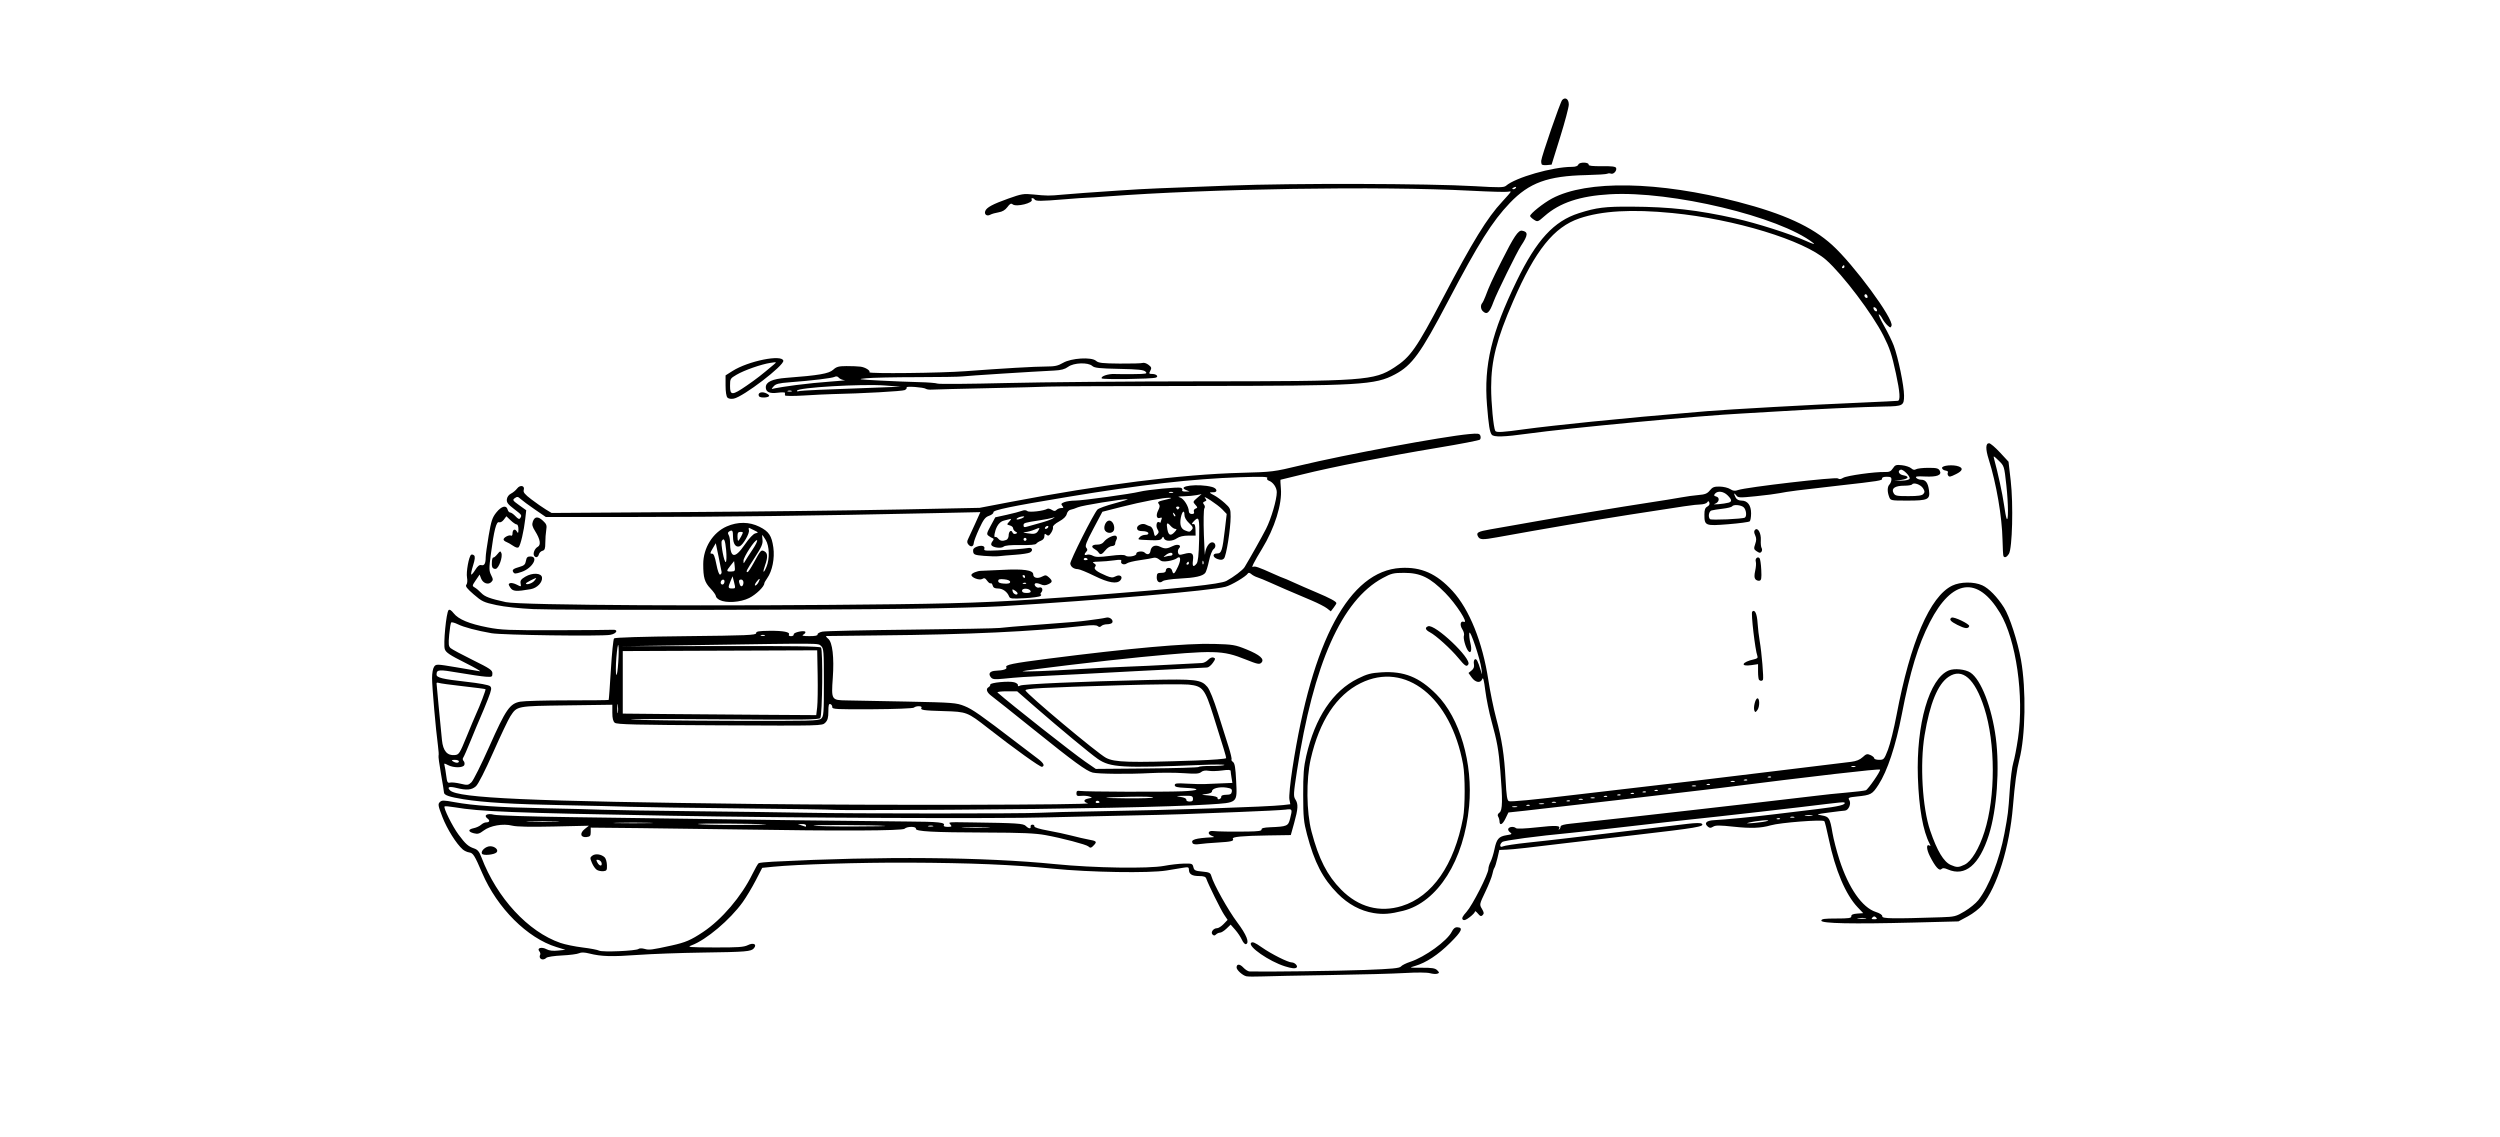 <svg version='1.1' xmlns="http://www.w3.org/2000/svg" xmlns:xlink= "http://www.w3.org/1999/xlink" width='1678' height='763' viewBox='0 0 1678 763'><path stroke='none' fill='black' fill-rule='evenodd' d='M836.5,655.269C833.991,654.681 830.0,651.068 830.0,649.385C830.0,646.863 832.154,646.874 834.504,649.409C835.824,650.834 837.713,652.021 838.702,652.046C850.282,652.339 897.869,651.722 915.953,651.044C934.432,650.351 939.391,649.874 940.326,648.7C940.972,647.889 943.75,646.492 946.5,645.596C956.375,642.378 971.382,631.515 974.421,625.386C975.487,623.235 976.641,622.307 978.15,622.386C982.298,622.603 981.158,625.085 973.343,632.847C965.227,640.908 957.196,646.195 949.785,648.356C945.579,649.582 945.661,649.604 954.214,649.553C961.158,649.511 963.276,649.848 964.642,651.213C966.183,652.754 966.195,652.988 964.768,653.535C963.896,653.87 961.669,653.726 959.82,653.216C957.84,652.669 950.916,652.616 942.979,653.086C935.565,653.525 912.85,654.143 892.5,654.46C872.15,654.776 851.675,655.193 847.0,655.387C842.325,655.58 837.6,655.527 836.5,655.269zM862.447,648.597C851.88,645.287 837.371,635.229 839.743,632.857C840.666,631.934 842.276,632.605 846.874,635.831C853.365,640.384 864.547,645.998 867.128,645.999C869.018,646 871.291,648.376 870.325,649.342C869.392,650.275 867.117,650.059 862.447,648.597zM362.5,643.0C362.16,642.45 362.172,641.53 362.527,640.956C362.882,640.382 362.633,639.262 361.973,638.468C360.165,636.288 363.583,635.353 366.861,637.131C368.623,638.086 371.162,638.385 374.5,638.031L379.5,637.5L373.5,635.663C354.002,629.693 333.752,609.515 323.659,586.0C318.564,574.129 317.552,572.519 314.956,572.159C313.605,571.971 311.648,571.071 310.606,570.159C306.316,566.401 300.077,556.459 296.977,548.441C294.032,540.822 293.838,539.734 295.184,538.388C296.53,537.042 297.603,537.044 305.097,538.414C317.875,540.75 334.731,541.894 365.0,542.481C380.125,542.775 397.9,543.232 404.5,543.497C411.1,543.762 439.225,544.218 467.0,544.511C494.775,544.803 528.075,545.257 541.0,545.519C572.45,546.157 688.085,546.17 697.787,545.538C702.029,545.261 720.35,544.797 738.5,544.507C785.647,543.753 851.242,541.54 861.277,540.364L866.054,539.805L865.432,536.487C865.081,534.621 865.973,525.581 867.469,515.834C880.7,429.631 905.736,383.213 940.085,381.205C953.925,380.397 964.208,384.964 974.956,396.693C986.256,409.025 995.088,431.001 998.993,456.5C1000.172,464.2 1002.49,475.558 1004.143,481.741C1008.125,496.632 1009.667,506.645 1010.548,523.335C1011.122,534.207 1011.599,537.293 1012.773,537.743C1014.169,538.279 1029.13,536.837 1057.5,533.432C1069.168,532.031 1121.891,525.87 1139.0,523.908C1143.675,523.371 1167.75,520.456 1192.5,517.428C1217.25,514.401 1239.75,511.658 1242.5,511.333C1245.902,510.932 1248.373,509.931 1250.231,508.202C1252.604,505.995 1253.293,505.812 1255.481,506.809C1256.867,507.441 1258,508.417 1258.0,508.979C1258.0,509.54 1259.478,510.0 1261.284,510.0C1264.414,510.0 1264.692,509.682 1267.208,503.214C1268.661,499.482 1271.25,489.019 1272.963,479.964C1282.25,430.873 1295.392,400.313 1310.327,393.084C1315.823,390.423 1324.921,390.325 1330.5,392.866C1334.906,394.872 1340.568,400.673 1345.107,407.83C1348.808,413.665 1354.28,430.56 1356.499,443.0C1360.038,462.844 1359.508,494.061 1355.361,510.0C1353.611,516.728 1352.381,525.734 1351.058,541.517C1348.788,568.588 1340.485,595.222 1330.467,607.566C1328.653,609.802 1324.317,613.164 1320.834,615.037L1314.5,618.442L1284.5,619.213C1243.276,620.273 1222.5,619.849 1222.5,617.947C1222.5,616.78 1224.453,616.5 1232.599,616.5C1240.952,616.5 1242.68,616.241 1242.599,615.0C1242.529,613.942 1243.693,613.412 1246.55,613.202L1250.6,612.905L1246.861,608.975C1238.786,600.486 1231.809,583.996 1227.464,563.131C1226.162,556.879 1224.831,551.497 1224.506,551.173C1223.26,549.927 1194.756,552.135 1188.5,553.962C1181.997,555.861 1175.162,556.118 1163.759,554.892C1154.217,553.866 1151.453,553.86 1149.847,554.863C1148.272,555.847 1147.53,555.855 1146.379,554.899C1143.554,552.555 1145.225,550.77 1150.5,550.498C1158.168,550.104 1176.097,548.352 1190.506,546.59C1197.653,545.716 1210.886,544.117 1219.914,543.037C1234.453,541.297 1239.405,540.071 1237.914,538.581C1237.665,538.332 1232.52,538.777 1226.481,539.571C1214.239,541.179 1148.776,548.643 1134.0,550.115C1128.775,550.636 1110.775,552.658 1094.0,554.61C1077.225,556.562 1059.225,558.561 1054.0,559.054C1031.741,561.153 1009.579,564.104 1008.338,565.135C1006.276,566.846 1006.606,569.224 1008.75,568.097C1009.712,567.592 1017.25,566.453 1025.5,565.567C1044.885,563.486 1044.188,563.568 1132.41,552.989C1138.365,552.275 1141.653,552.253 1142.323,552.923C1144.185,554.785 1138.875,555.683 1098.0,560.412C1075.725,562.989 1054.125,565.514 1050.0,566.024C1027.283,568.83 1015.929,570.081 1011.402,570.279L1006.339,570.5L1005.069,576.0C1004.371,579.025 1003.458,581.95 1003.041,582.5C1002.623,583.05 1002.003,584.968 1001.663,586.762C1001.323,588.557 999.216,593.856 996.982,598.539C992.95,606.986 992.932,607.076 994.669,610.016C996.09,612.423 996.179,613.217 995.139,614.24C994.106,615.256 993.485,615.043 991.929,613.139C990.868,611.841 990,611.255 990.0,611.838C990,612.421 988.404,614.115 986.454,615.603C983.856,617.585 982.611,618.011 981.798,617.198C980.985,616.385 981.664,615.008 984.339,612.046C988.253,607.714 999,586.608 999.0,583.253C999.0,582.14 999.665,579.947 1000.478,578.38C1001.29,576.814 1002.462,573.05 1003.082,570.016C1004.48,563.168 1005.984,561.418 1011.19,560.586C1014.875,559.996 1015.106,559.798 1013.491,558.617C1012.503,557.894 1012.015,556.785 1012.406,556.152C1013.249,554.789 1016.204,554.633 1017.55,555.881C1018.1,556.39 1023.939,556.16 1031.409,555.335C1044.678,553.868 1047.666,554.049 1046.403,556.243C1045.982,556.974 1046.06,557.151 1046.59,556.667C1047.09,556.208 1047.5,555.308 1047.5,554.667C1047.5,553.962 1050.074,553.251 1054.0,552.871C1059.929,552.298 1127.394,544.768 1138.0,543.496C1140.475,543.199 1158.25,541.163 1177.5,538.971C1196.75,536.778 1215.875,534.541 1220.0,533.999C1224.125,533.456 1232.746,532.562 1239.158,532.01C1245.57,531.459 1251.503,530.744 1252.344,530.421C1253.926,529.814 1262.574,517.241 1261.884,516.551C1261.213,515.879 1218.448,520.8 1153.5,529.023C1141.462,530.547 1037.188,542.689 1023.971,544.105L1012.443,545.341L1010.471,549.42C1008.478,553.545 1006.531,554.427 1006.463,551.236C1006.442,550.28 1006.036,548.867 1005.56,548.097C1004.983,547.164 1005.283,546.266 1006.458,545.407C1008.504,543.911 1008.643,537.07 1007.024,517.347C1005.859,503.15 1004.909,497.807 1001.094,484.0C999.498,478.225 997.63,469.024 996.941,463.552C996.052,456.481 995.461,454.223 994.899,455.744C993.786,458.752 990.284,458.208 987.737,454.631L985.651,451.701L987.72,450.025C989.167,448.854 989.642,447.58 989.301,445.792C989.032,444.385 989.302,442.931 989.902,442.561C991.009,441.876 991.957,443.653 993.871,450.0C994.899,453.411 994.912,453.385 994.36,449.0C993.503,442.198 986.671,421.982 986.208,424.878C985.999,426.187 986.339,429.291 986.965,431.777C988.123,436.374 987.195,439.283 985.366,436.792C983.632,434.431 981.955,428.282 982.592,426.621C982.937,425.721 982.461,423.827 981.534,422.411C979.613,419.48 980.224,416.488 982.561,417.385C985.945,418.684 977.331,405.329 970,397.911C959.844,387.633 953.419,384.5 942.5,384.5C935.255,384.5 933.891,384.83 928.039,388.0C900.552,402.889 881.607,445.511 870.534,517.375C868.168,532.734 868.072,534.461 869.467,536.59C871.481,539.664 871.311,542.843 868.613,552.5L866.378,560.5L850.939,560.746C833.761,561.019 826.695,561.697 827.497,562.995C828.425,564.497 826.436,564.99 817.342,565.511C812.479,565.79 806.859,566.271 804.853,566.58C802.597,566.927 800.932,566.699 800.49,565.983C799.009,563.587 802.185,562.61 813.5,561.984C815.303,561.884 815.27,561.781 813.166,560.938C810.215,559.755 810.908,557.409 814.101,557.775C817.311,558.143 826.473,558.279 837.75,558.126C844.565,558.033 846.934,557.671 846.75,556.75C846.576,555.882 848.334,555.424 852.5,555.252C863.935,554.781 864.642,554.479 865.887,549.533C867.555,542.91 867.504,542.811 862.75,543.434C860.413,543.74 846.35,544.455 831.5,545.023C816.65,545.591 799.55,546.248 793.5,546.483C787.45,546.719 769.0,547.168 752.5,547.483C736.0,547.797 713.95,548.301 703.5,548.603C668.968,549.6 531.356,549.011 450.0,547.518C342.955,545.555 322.143,544.74 305.195,541.851C301.728,541.259 298.664,541.003 298.387,541.28C297.49,542.177 303.66,554.626 307.735,560.142C312.434,566.502 314.304,568.161 318.283,569.499C320.591,570.275 321.69,571.626 323.163,575.5C333.51,602.708 354.498,625.43 376.17,632.886C379.278,633.956 385.971,635.335 391.045,635.952C396.118,636.569 401.099,637.518 402.113,638.06C404.293,639.227 426.959,638.256 428.578,636.926C429.197,636.418 430.948,636.412 432.691,636.911C435.733,637.784 437.292,637.586 450.748,634.624C460.061,632.574 463.709,631.013 471.854,625.592C484.456,617.207 497.666,601.709 504.994,586.713C506.819,582.98 508.717,579.675 509.213,579.368C509.709,579.062 514.027,578.609 518.808,578.363C592.02,574.595 660.306,575.191 708.5,580.021C734.212,582.598 771,583.167 781.5,581.15C785.35,580.41 791.177,579.737 794.45,579.653C800.028,579.51 800.437,579.656 800.99,582.0C801.508,584.198 802.231,584.56 806.973,585.0C811.68,585.436 812.454,585.818 813.053,588.0C814.551,593.455 824.345,610.968 830.431,619.074C836.634,627.334 838.831,632.823 836.292,633.714C835.628,633.948 834.412,632.645 833.589,630.819C832.767,628.994 830.728,625.948 829.059,624.052L826.023,620.603L823.207,623.302C821.658,624.786 819.718,626.0 818.895,626.0C818.073,626.0 816.86,626.54 816.2,627.2C815.291,628.109 814.719,628.119 813.842,627.242C812.385,625.785 814.416,623.0 816.935,623.0C817.865,623.0 819.828,621.745 821.298,620.211L823.971,617.421L821.638,613.961C819.441,610.7 810.958,593.555 809.66,589.75C809.214,588.445 807.962,588.0 804.731,588.0C800.043,588.0 798.0,586.692 798.0,583.691C798.0,582.038 797.495,581.866 794.25,582.414C792.188,582.761 787.125,583.598 783.0,584.273C771.349,586.179 731.479,585.527 706.5,583.022C680.005,580.366 651.489,579.184 609.5,579.002C577.785,578.864 534.657,580.174 519.049,581.748L511.598,582.5L507.207,591.0C504.792,595.675 500.881,602.2 498.517,605.5C490.04,617.332 473.97,630.907 464.176,634.507C460.858,635.728 462.359,635.866 479.596,635.93C495.276,635.987 499.272,635.711 501.931,634.385C505.701,632.504 508.262,633.774 506.057,636.431C504.19,638.681 501.033,638.949 471.5,639.365C456.65,639.575 437.075,640.287 428.0,640.948C410.582,642.217 403.583,642.015 395.632,640.013C392.191,639.147 390.14,639.091 388.632,639.823C387.46,640.393 382.302,641.061 377.171,641.308C372.04,641.556 367.338,642.262 366.721,642.879C365.331,644.269 363.32,644.327 362.5,643.0zM1252.264,616.296C1251.034,616.059 1248.784,616.053 1247.264,616.282C1245.744,616.512 1246.75,616.706 1249.5,616.714C1252.25,616.721 1253.494,616.533 1252.264,616.296zM1259.2,615.8C1258.267,614.867 1257.733,614.867 1256.8,615.8C1255.867,616.733 1256.133,617.0 1258.0,617.0C1259.867,617.0 1260.133,616.733 1259.2,615.8zM1303.0,615.666C1311.896,615.375 1312.892,615.122 1318.664,611.68C1322.054,609.659 1326.16,606.316 1327.787,604.253C1334.94,595.181 1342.097,576.956 1345.361,559.5C1347.774,546.588 1347.948,545.176 1348.936,530.464C1349.454,522.745 1350.522,514.42 1351.309,511.964C1352.095,509.509 1353.538,502.065 1354.513,495.423C1358.652,467.247 1353.225,429.43 1342.468,411.492C1327.419,386.397 1310.197,388.628 1295.323,417.6C1287.445,432.947 1282.04,450.72 1276.464,479.62C1272.429,500.532 1266.789,517.555 1260.883,526.656C1256.603,533.251 1255.917,533.621 1246.101,534.647C1240.699,535.212 1240.254,535.434 1241.27,537.06C1242.726,539.392 1240.774,543.965 1238.271,544.086C1237.297,544.133 1232.45,544.713 1227.5,545.375C1218.987,546.514 1218.728,546.617 1222.718,547.296C1227.716,548.146 1228.271,549.044 1229.949,559.0C1230.644,563.125 1232.738,571.225 1234.604,577.0C1240.762,596.068 1249.904,609.186 1259.074,612.112C1261.888,613.01 1263.462,614.084 1263.395,615.061C1263.287,616.632 1270.146,616.737 1303.0,615.666zM922.0,612.842C913.17,611.408 904.892,606.938 897.814,599.779C887.826,589.679 882.237,578.888 877.278,560.131C875.037,551.656 874.728,548.46 874.697,533.5C874.67,519.753 875.062,514.767 876.746,507.441C882.691,481.577 894.55,463.78 911.381,455.461C917.593,452.391 920.174,451.706 927.154,451.272C942.356,450.326 952.561,454.414 964.155,466.091C979.86,481.909 988.763,512.373 986.073,541.09C982.66,577.532 965.014,605.516 941.779,611.335C933.042,613.523 928.381,613.878 922.0,612.842zM940.909,608.105C961.362,601.74 976.041,580.629 982.008,549.0C983.439,541.417 983.444,520.854 982.017,513.044C973.764,467.873 943.302,443.714 913.271,458.523C897.015,466.54 885.589,483.901 879.761,509.441C876.624,523.186 876.864,545.082 880.293,558.131C885.114,576.473 890.817,587.645 900.209,597.143C911.807,608.874 926.084,612.719 940.909,608.105zM400.656,583.891C399.642,583.289 398.137,581.179 397.312,579.204C395.922,575.877 395.947,575.512 397.655,574.261C399.702,572.763 403.707,573.356 405.878,575.48C406.636,576.221 407.311,578.554 407.378,580.664C407.486,584.062 407.214,584.528 405.0,584.743C403.625,584.877 401.67,584.494 400.656,583.891zM1307.357,583.554C1304.976,582.518 1303.928,582.467 1303.036,583.343C1301.585,584.768 1298.94,581.788 1295.327,574.658C1292.946,569.96 1292.82,566.153 1295.093,567.557C1295.878,568.042 1295.912,567.697 1295.212,566.371C1290.719,557.856 1287.978,542.443 1287.286,521.797C1286.086,486.005 1294.915,455.42 1308.012,449.995C1311.746,448.448 1319.09,449.174 1322.532,451.429C1329.637,456.085 1336.889,474.706 1339.585,495.215C1342.279,515.72 1340.298,543.482 1334.933,560.392C1328.517,580.615 1318.991,588.616 1307.357,583.554zM1318.591,580.39C1323.201,578.202 1328.342,569.703 1331.97,558.272C1339.465,534.656 1339.414,498.805 1331.854,475.202C1325.523,455.44 1317.11,448.093 1307.898,454.284C1300.643,459.159 1295.329,472.087 1291.779,493.5C1288.571,512.853 1290.291,542.111 1295.542,557.5C1300.196,571.14 1304.607,578.486 1309.396,580.571C1313.452,582.336 1314.535,582.315 1318.591,580.39zM403.812,579.261C403.628,578.305 402.657,577.365 401.656,577.172C400.096,576.872 399.995,577.121 400.952,578.911C402.306,581.44 404.278,581.682 403.812,579.261zM323.532,573.051C322.422,571.255 325.967,568.0 329.033,568.0C332.24,568.0 334.858,570.542 333.279,572.121C331.672,573.728 324.38,574.424 323.532,573.051zM730.45,568.082C729.182,566.857 712.668,562.515 701.636,560.507C694.805,559.263 685.675,558.873 661.842,558.807C626.113,558.707 614.381,558.068 614.75,556.239C615.084,554.586 608.805,554.595 607.151,556.25C605.762,557.639 563.116,557.834 497.5,556.751C477.7,556.424 446.873,556.009 428.996,555.828L396.491,555.5L396.496,558.5C396.499,561.032 396.07,561.549 393.744,561.817C389.629,562.29 388.909,559.282 392.46,556.45L395.256,554.221L371.734,554.756C355.969,555.114 346.746,554.922 343.767,554.172C337.655,552.632 329.002,554.134 324.591,557.499C321.768,559.651 320.63,559.961 318.027,559.287C314.023,558.249 314.006,556.683 317.991,555.868C319.691,555.52 321.886,554.508 322.87,553.618C323.853,552.728 325.335,552.0 326.162,552.0C328.598,552.0 329.099,550.794 327.234,549.416C324.288,547.239 326.986,545.66 331.623,546.848C333.755,547.394 357.325,548.125 384.0,548.473C410.675,548.82 444.2,549.288 458.5,549.512C501.832,550.19 584.081,551.219 608.5,551.388C630.493,551.54 634.739,551.996 633.457,554.069C633.141,554.581 634.314,555.0 636.063,555.0C638.778,555.0 639.062,554.78 638.0,553.5C636.483,551.672 635.603,551.767 652.0,551.999C682.84,552.437 686.841,552.698 688.529,554.386C690.452,556.309 692.099,556.495 691.75,554.75C691.612,554.062 692.175,553.5 693.0,553.5C693.825,553.5 694.402,554.018 694.283,554.652C694.149,555.362 697.599,556.437 703.283,557.455C708.352,558.363 715.65,559.93 719.5,560.937C723.35,561.944 728.297,563.086 730.492,563.475C735.915,564.435 736.408,564.891 734.41,567.099C732.475,569.238 731.815,569.401 730.45,568.082zM662.75,555.257C658.487,555.069 651.513,555.069 647.25,555.257C642.987,555.444 646.475,555.598 655.0,555.598C663.525,555.598 667.013,555.444 662.75,555.257zM541.0,554.0C541.0,553.45 539.763,553.045 538.25,553.1L535.5,553.199L538.0,554.0C539.375,554.44 540.612,554.845 540.75,554.9C540.888,554.955 541.0,554.55 541.0,554.0zM594.0,554.358C586.651,553.717 543.977,553.532 546.182,554.15C547.457,554.508 559.525,554.77 573.0,554.732C586.475,554.695 595.925,554.526 594.0,554.358zM626.269,554.344C625.592,554.07 624.242,554.053 623.269,554.307C622.296,554.561 622.85,554.785 624.5,554.805C626.15,554.825 626.946,554.618 626.269,554.344zM514.0,553.36C506.771,552.733 465.713,552.526 468.545,553.132C470.17,553.479 481.85,553.741 494.5,553.714C507.15,553.686 515.925,553.527 514.0,553.36zM435.75,552.254C429.837,552.077 420.163,552.077 414.25,552.254C408.337,552.431 413.175,552.575 425.0,552.575C436.825,552.575 441.663,552.431 435.75,552.254zM1186.43,550.974C1188.947,549.968 1179.075,550.854 1174.0,552.091C1171.547,552.688 1172.574,552.773 1177.43,552.373C1181.242,552.059 1185.292,551.43 1186.43,550.974zM373.199,551.254C368.084,551.072 359.984,551.073 355.199,551.256C350.415,551.439 354.6,551.588 364.5,551.587C374.4,551.586 378.315,551.436 373.199,551.254zM1194.729,549.396C1194.397,549.064 1193.534,549.028 1192.812,549.317C1192.015,549.636 1192.252,549.873 1193.417,549.921C1194.471,549.964 1195.061,549.728 1194.729,549.396zM1204.25,548.338C1203.562,548.06 1202.438,548.06 1201.75,548.338C1201.062,548.615 1201.625,548.842 1203.0,548.842C1204.375,548.842 1204.938,548.615 1204.25,548.338zM1216.25,547.294C1215.013,547.056 1212.987,547.056 1211.75,547.294C1210.513,547.533 1211.525,547.728 1214.0,547.728C1216.475,547.728 1217.487,547.533 1216.25,547.294zM559.897,543.588C559.679,543.383 531.825,542.939 498.0,542.601C464.175,542.263 430.2,541.768 422.5,541.502C414.8,541.236 395.0,540.762 378.5,540.449C344.374,539.803 324.66,538.637 311.151,536.467C301.512,534.918 298.0,533.695 298.0,531.887C298,531.313 297.089,525.678 295.976,519.365C294.863,513.052 294.136,507.574 294.36,507.193C294.584,506.812 294.402,503.8 293.954,500.5C292.509,489.842 290,461.056 290.0,455.135C290.0,451.825 290.585,448.582 291.379,447.497C292.726,445.654 293.058,445.662 306.129,447.855C313.483,449.089 320.625,450.303 322.0,450.554C323.375,450.805 318.875,448.195 312.0,444.755C301.871,439.686 299.32,437.975 298.551,435.734C297.446,432.51 299.519,411.082 301.089,409.512C301.739,408.861 302.905,409.582 304.502,411.623C307.694,415.701 314.931,418.708 327.364,421.12C336.334,422.861 341.583,423.078 373.0,423.005C392.525,422.96 409.625,422.828 411.0,422.711C415.362,422.342 414.025,425.38 409.5,426.12C403.006,427.182 337.057,426.276 329.949,425.027C319.781,423.24 311.351,420.998 307.264,418.994C305.194,417.979 303.203,417.452 302.839,417.824C302.476,418.196 301.869,421.896 301.491,426.046C300.91,432.425 301.062,433.817 302.479,435.046C303.401,435.846 310.083,439.425 317.328,443.0C328.978,448.749 330.5,449.789 330.5,452.0C330.5,454.342 330.216,454.48 326.0,454.191C323.525,454.022 315.425,452.84 308.0,451.566C294.417,449.235 293.057,449.345 293.015,452.775C292.99,454.841 297.098,455.841 312.733,457.575C321.725,458.572 328.057,459.742 328.924,460.566C330.151,461.732 329.956,462.926 327.516,469.21C325.959,473.219 323.679,478.75 322.449,481.5C321.22,484.25 318.303,491.225 315.968,497.0C313.632,502.775 311.345,507.983 310.884,508.574C310.415,509.176 310.535,510.135 311.157,510.757C311.767,511.367 311.995,512.571 311.664,513.433C310.886,515.46 304.506,515.512 300.692,513.523C298.119,512.181 297.924,512.203 298.37,513.779C298.637,514.726 299.148,517.811 299.506,520.636C300.062,525.03 300.429,525.701 302.044,525.278C303.083,525.007 306.226,525.335 309.03,526.007C313.773,527.145 314.285,527.081 316.416,525.079C317.676,523.896 323.088,513.072 328.443,501.026C339.536,476.075 342.167,472.263 349.192,470.955C351.773,470.475 366.116,470.083 381.065,470.085C396.015,470.086 408.377,469.955 408.537,469.794C408.697,469.632 409.366,460.5 410.023,449.5C410.679,438.5 411.64,429.05 412.157,428.5C412.746,427.875 430.792,427.313 460.299,427.0C501.367,426.565 507.5,426.305 507.5,425.0C507.5,423.785 509.211,423.481 516.5,423.401C525.794,423.298 530.579,424.254 529.501,425.998C529.161,426.549 529.809,427.0 530.941,427.0C532.073,427.0 532.887,426.465 532.75,425.812C532.468,424.472 539.793,422.857 540.556,424.09C540.823,424.523 540.245,425.341 539.271,425.908C537.904,426.704 538.813,426.946 543.25,426.97C547.108,426.99 548.918,426.618 548.75,425.838C548.612,425.199 550.075,424.349 552.0,423.951C553.925,423.552 580.7,422.95 611.5,422.612C642.3,422.275 669.075,421.766 671.0,421.482C672.925,421.197 683.725,420.275 695.0,419.431C721.261,417.467 724.555,417.186 730.0,416.44C732.475,416.101 735.85,415.647 737.5,415.429C739.15,415.212 741.461,414.806 742.636,414.527C744.968,413.973 747.571,416.267 746.527,417.956C746.172,418.53 744.649,419.0 743.141,419.0C741.633,419.0 739.879,419.521 739.242,420.158C738.412,420.988 737.718,421.011 736.79,420.241C735.903,419.504 732.982,419.448 727.498,420.061C693.243,423.893 650.049,425.922 591.0,426.473C571.475,426.655 555.113,426.848 554.639,426.902C554.166,426.956 554.734,427.788 555.901,428.75C558.757,431.105 559.946,441.257 558.972,454.984C557.921,469.792 558.032,469.974 568.225,470.114C572.776,470.176 591.125,470.532 609.0,470.904C639.709,471.543 641.82,471.707 647.301,473.881C652.698,476.022 658.062,479.777 682.933,498.828C688.195,502.858 694.3,507.503 696.5,509.15C700.499,512.144 701.473,514.009 699.397,514.701C698.302,515.066 681.037,502.695 663.2,488.763C649.252,477.87 648.944,477.75 633.638,477.305C619.58,476.897 617.521,476.584 618.496,475.007C619.287,473.727 614.731,473.67 613.45,474.945C612.909,475.482 600.873,475.957 585.5,476.047C561.719,476.187 558.515,476.022 558.629,474.663C558.7,473.815 558.137,472.883 557.379,472.592C556.311,472.182 556.0,473.295 556.0,477.531C556.0,481.747 555.521,483.479 553.908,485.092C551.819,487.181 551.715,487.184 483.061,486.842C426.633,486.561 414.01,486.254 412.653,485.128C411.491,484.163 411.0,482.16 411.0,478.388L411.0,473.022L380.419,473.449C346.51,473.923 347.132,473.803 342.545,480.774C341.196,482.823 336.014,493.725 331.028,505.0C325.507,517.486 320.971,526.38 319.426,527.75C316.593,530.262 313.115,530.561 306.405,528.872C301.494,527.635 299.823,528.254 302.06,530.482C307.303,535.705 355.401,537.837 508.5,539.634C588.866,540.577 734.132,540.26 730.191,539.15C726.912,538.227 727.098,536.597 730.557,535.945C733.368,535.415 733.398,535.355 731.231,534.622C729.983,534.199 727.508,533.999 725.731,534.177C723.059,534.444 722.5,534.154 722.5,532.5C722.5,530.931 723.038,530.583 725.0,530.885C728.594,531.439 780.508,531.625 793.306,531.13C805.2,530.669 806.514,529.274 795.5,528.801C790.078,528.568 788.5,528.162 788.5,527.0C788.5,525.752 789.844,525.58 796.5,525.975C800.9,526.236 806.413,526.364 808.75,526.259C811.087,526.154 816.191,525.941 820.09,525.784L827.181,525.5L826.601,522.0C826.283,520.075 826.017,518.013 826.011,517.417C826.003,516.673 824.204,516.586 820.25,517.14C817.087,517.583 813.02,517.679 811.21,517.354C809.047,516.965 807.334,517.259 806.21,518.211C804.835,519.375 802.543,519.521 794.5,518.952C789.0,518.564 778.875,518.544 772.0,518.909C757.365,519.685 737.13,519.5 733.369,518.556C729.204,517.511 720.78,511.359 693.864,489.708C680.048,478.593 667.367,468.498 665.684,467.273C662.316,464.822 661.448,462.409 663.517,461.25C664.255,460.838 664.777,460.05 664.679,459.5C664.443,458.182 677.202,456.948 680.739,457.947C682.258,458.376 683.381,459.258 683.236,459.906C683.051,460.729 683.505,460.805 684.736,460.156C686.667,459.138 726.319,457.41 771.0,456.397C802.658,455.679 806.222,456.098 810.371,461.029C811.928,462.88 814.656,469.639 817.527,478.76C820.079,486.867 823.289,497.028 824.66,501.34C826.031,505.652 826.9,509.433 826.592,509.741C826.283,510.05 826.731,510.814 827.587,511.44C828.775,512.309 829.275,515.29 829.698,524.039C830.434,539.229 831.042,538.698 811.42,539.967C785.582,541.636 717.266,543.024 637.397,543.501C594.99,543.754 560.115,543.793 559.897,543.588zM1018.269,541.344C1017.592,541.07 1016.242,541.053 1015.269,541.307C1014.296,541.561 1014.85,541.785 1016.5,541.805C1018.15,541.825 1018.946,541.618 1018.269,541.344zM1026.729,540.396C1026.397,540.064 1025.534,540.028 1024.812,540.317C1024.015,540.636 1024.252,540.873 1025.417,540.921C1026.471,540.964 1027.061,540.728 1026.729,540.396zM1036.269,539.344C1035.592,539.07 1034.242,539.053 1033.269,539.307C1032.296,539.561 1032.85,539.785 1034.5,539.805C1036.15,539.825 1036.946,539.618 1036.269,539.344zM738.0,538.559C738.0,537.504 736.081,537.06 735.51,537.984C735.165,538.543 735.584,539.0 736.441,539.0C737.298,539.0 738.0,538.802 738.0,538.559zM1044.25,538.338C1043.562,538.06 1042.438,538.06 1041.75,538.338C1041.062,538.615 1041.625,538.842 1043.0,538.842C1044.375,538.842 1044.938,538.615 1044.25,538.338zM800.725,536.0C800.591,534.22 799.91,534.016 794.537,534.142C789.096,534.27 788.895,534.345 792.5,534.906C794.901,535.279 796.4,536.022 796.25,536.764C796.106,537.476 797.034,538.0 798.438,538.0C800.259,538.0 800.838,537.494 800.725,536.0zM1053.729,537.396C1053.397,537.064 1052.534,537.028 1051.812,537.317C1051.015,537.636 1051.252,537.873 1052.417,537.921C1053.471,537.964 1054.061,537.728 1053.729,537.396zM819.718,534.655C819.588,533.967 820.915,533.481 823.0,533.453C825.754,533.415 826.564,532.965 826.802,531.339C827.05,529.64 826.424,529.163 823.282,528.661C818.569,527.907 813.5,529.157 813.5,531.072C813.5,531.995 812.086,532.661 809.5,532.956C805.795,533.378 805.943,533.452 811.5,533.956C815.443,534.313 817.418,534.916 817.262,535.714C817.126,536.405 817.651,536.687 818.48,536.369C819.281,536.062 819.838,535.29 819.718,534.655zM1062.25,536.338C1061.562,536.06 1060.438,536.06 1059.75,536.338C1059.062,536.615 1059.625,536.842 1061.0,536.842C1062.375,536.842 1062.938,536.615 1062.25,536.338zM774.0,535.236C774.0,534.816 767.362,534.608 759.25,534.774C737.944,535.21 736.858,535.677 756.75,535.85C766.237,535.933 774.0,535.656 774.0,535.236zM1070.25,535.338C1069.562,535.06 1068.438,535.06 1067.75,535.338C1067.062,535.615 1067.625,535.842 1069.0,535.842C1070.375,535.842 1070.938,535.615 1070.25,535.338zM1078.729,534.396C1078.397,534.064 1077.534,534.028 1076.812,534.317C1076.015,534.636 1076.252,534.873 1077.417,534.921C1078.471,534.964 1079.061,534.728 1078.729,534.396zM1087.729,533.396C1087.397,533.064 1086.534,533.028 1085.812,533.317C1085.015,533.636 1085.252,533.873 1086.417,533.921C1087.471,533.964 1088.061,533.728 1087.729,533.396zM1096.729,532.396C1096.397,532.064 1095.534,532.028 1094.812,532.317C1094.015,532.636 1094.252,532.873 1095.417,532.921C1096.471,532.964 1097.061,532.728 1096.729,532.396zM1104.729,531.396C1104.397,531.064 1103.534,531.028 1102.812,531.317C1102.015,531.636 1102.252,531.873 1103.417,531.921C1104.471,531.964 1105.061,531.728 1104.729,531.396zM1112.729,530.396C1112.397,530.064 1111.534,530.028 1110.812,530.317C1110.015,530.636 1110.252,530.873 1111.417,530.921C1112.471,530.964 1113.061,530.728 1112.729,530.396zM1121.729,529.396C1121.397,529.064 1120.534,529.028 1119.812,529.317C1119.015,529.636 1119.252,529.873 1120.417,529.921C1121.471,529.964 1122.061,529.728 1121.729,529.396zM1138.25,527.338C1137.562,527.06 1136.438,527.06 1135.75,527.338C1135.062,527.615 1135.625,527.842 1137.0,527.842C1138.375,527.842 1138.938,527.615 1138.25,527.338zM1147.729,526.396C1147.397,526.064 1146.534,526.028 1145.812,526.317C1145.015,526.636 1145.252,526.873 1146.417,526.921C1147.471,526.964 1148.061,526.728 1147.729,526.396zM1164.25,524.338C1163.562,524.06 1162.438,524.06 1161.75,524.338C1161.062,524.615 1161.625,524.842 1163.0,524.842C1164.375,524.842 1164.938,524.615 1164.25,524.338zM1172.729,523.396C1172.397,523.064 1171.534,523.028 1170.812,523.317C1170.015,523.636 1170.252,523.873 1171.417,523.921C1172.471,523.964 1173.061,523.728 1172.729,523.396zM1188.729,521.396C1188.397,521.064 1187.534,521.028 1186.812,521.317C1186.015,521.636 1186.252,521.873 1187.417,521.921C1188.471,521.964 1189.061,521.728 1188.729,521.396zM804.638,514.776C804.884,514.378 808.706,514.076 813.131,514.105C817.555,514.134 821.474,513.841 821.838,513.455C822.202,513.068 815.075,513.059 806.0,513.435C753.167,515.622 745.16,515.155 736.855,509.4C731.848,505.929 711.13,488.76 695.104,474.799L682.709,464.0L675.654,464.0C671.774,464.0 669.028,464.377 669.55,464.837C678.548,472.767 719.994,505.417 728.5,511.276L735.499,516.098L769.845,515.799C788.735,515.635 804.392,515.174 804.638,514.776zM1245.25,514.338C1244.562,514.06 1243.438,514.06 1242.75,514.338C1242.062,514.615 1242.625,514.842 1244.0,514.842C1245.375,514.842 1245.938,514.615 1245.25,514.338zM308.0,511.0C308.0,510.45 306.762,510.007 305.25,510.015C303.107,510.027 302.831,510.245 304.0,511.0C305.957,512.264 308.0,512.264 308.0,511.0zM802.75,510.452C813.888,510.069 823.0,509.342 823.0,508.837C823.0,507.82 821.45,502.682 814.468,480.549C808.682,462.208 807.344,460.517 797.805,459.496C794.205,459.11 774.213,459.296 753.38,459.91C699.135,461.506 687.871,462.111 688.301,463.406C689.124,465.878 736.627,505.654 742.336,508.651C748.151,511.704 757.886,511.994 802.75,510.452zM313.152,494.5C315.848,487.9 318.679,481.15 319.443,479.5C322.184,473.58 326.24,462.907 325.874,462.579C325.668,462.395 318.866,461.502 310.758,460.594C302.65,459.686 295.337,458.683 294.508,458.365C293.679,458.046 293.005,458.172 293.012,458.643C293.024,459.521 295.499,485.501 296.645,496.789C297.386,504.08 300.196,507.322 305.322,506.799C308.059,506.519 308.569,505.718 313.152,494.5zM551.171,482.345C552.841,480.834 553.0,478.712 553.0,458.0C553.0,437.007 552.858,435.182 551.107,433.597C548.944,431.64 553.154,431.673 469.5,432.959L417.5,433.759L483.7,433.629C531.887,433.535 550.208,433.809 551.034,434.635C552.41,436.01 552.006,479.715 550.597,481.903C549.831,483.091 539.542,483.228 483.097,482.797C446.469,482.518 419.875,482.593 424.0,482.965C428.125,483.336 458.015,483.721 490.421,483.82C544.002,483.984 549.508,483.85 551.171,482.345zM414.718,473.264C414.488,471.744 414.294,472.75 414.286,475.5C414.279,478.25 414.467,479.494 414.704,478.264C414.941,477.034 414.947,474.784 414.718,473.264zM548.483,474.75C548.827,471.863 548.972,462.075 548.805,453.0L548.5,436.5L539.75,436.525C534.938,436.539 505.575,436.651 474.5,436.775L418.0,437.0L418.0,457.984L418.0,478.969L446.25,479.251C461.788,479.406 491.005,479.638 511.178,479.766L547.856,480.0L548.483,474.75zM1177.511,476.872C1176.729,474.855 1178.142,469.078 1179.5,468.745C1181.126,468.347 1181.215,474.328 1179.615,476.5C1178.316,478.265 1178.069,478.309 1177.511,476.872zM1180.667,456.333C1180.3,455.967 1180.0,453.441 1180.0,450.72L1180.0,445.773L1175.589,446.434C1167.613,447.631 1169.107,444.298 1177.341,442.527C1179.499,442.063 1180.025,441.508 1179.529,440.216C1178.07,436.412 1175.152,411.467 1176.06,410.55C1177.834,408.757 1179.288,411.821 1179.689,418.196C1179.907,421.663 1180.559,427.2 1181.138,430.5C1182.419,437.801 1183.882,455.213 1183.302,456.25C1182.782,457.179 1181.551,457.218 1180.667,456.333zM665.115,454.639C663.041,452.139 664.42,450.346 668.537,450.191C673.378,450.009 676.176,449.093 675.454,447.926C674.413,446.241 679.398,445.21 703.586,442.107C758.338,435.085 796.463,431.683 814.726,432.189C827.493,432.543 829.085,432.808 836.5,435.817C845.69,439.547 848.97,442.459 846.624,444.804C845.333,446.095 844.07,445.838 836.158,442.671C820.402,436.365 815.533,436.254 765.5,441.061C743.122,443.21 688.17,449.769 686.5,450.489C685.163,451.065 704.616,450.342 725.0,449.056C734.075,448.484 747.8,447.796 755.5,447.526C763.2,447.256 777.375,446.588 787.0,446.042C796.625,445.496 805.495,445.038 806.711,445.025C807.927,445.011 809.814,444.042 810.905,442.872C812.111,441.577 813.526,440.988 814.515,441.367C815.963,441.923 815.906,442.323 814.003,444.996C812.826,446.648 811.107,448.015 810.182,448.034C809.257,448.053 800.175,448.513 790.0,449.056C779.825,449.599 767.225,450.243 762.0,450.487C753.86,450.868 736.113,451.818 724.0,452.521C722.075,452.633 713.75,453.043 705.5,453.432C688.161,454.251 683.147,454.582 673.477,455.55C667.651,456.132 666.226,455.977 665.115,454.639zM415.007,433.0C414.737,432.175 414.149,435.947 413.701,441.381C413.253,446.816 413.244,451.991 413.68,452.881C414.553,454.661 415.831,435.51 415.007,433.0zM978.811,441.614C973.763,435.482 963.833,426.504 959.75,424.379C956.685,422.785 956.218,421.237 958.533,420.349C963.103,418.595 987.907,442.105 985.536,445.942C984.39,447.795 983.347,447.123 978.811,441.614zM513.25,426.338C512.562,426.06 511.438,426.06 510.75,426.338C510.062,426.615 510.625,426.842 512.0,426.842C513.375,426.842 513.938,426.615 513.25,426.338zM1313.75,419.416C1309.145,417.093 1308.044,415.709 1309.892,414.566C1311.337,413.674 1322.199,418.902 1321.743,420.271C1321.092,422.228 1318.848,421.988 1313.75,419.416zM358.0,408.827C348.955,408.42 338.635,407.3 333.218,406.137C324.678,404.302 323.458,403.729 317.945,398.952C313.345,394.968 312.205,393.458 313.036,392.457C313.665,391.699 313.845,389.693 313.466,387.672C312.772,383.974 314.716,373.293 316.256,372.341C316.761,372.03 317.653,372.253 318.239,372.839C318.992,373.592 318.788,375.544 317.541,379.508C316.572,382.59 316.002,385.335 316.275,385.609C316.548,385.882 317.783,384.47 319.018,382.471C320.595,379.92 321.802,378.977 323.068,379.307C325.097,379.838 326.0,378.209 326.0,374.018C326.0,372.467 326.896,365.958 327.991,359.552C329.699,349.559 330.433,347.343 333.159,343.952C336.609,339.658 339.877,338.813 340.71,342.0C340.998,343.1 341.777,344.0 342.442,344.0C343.107,344.0 344.713,345.13 346.01,346.511C347.764,348.377 348.574,348.698 349.169,347.761C350.414,345.8 350.31,345.647 344.948,341.558C340.865,338.444 339.954,337.211 340.198,335.126C340.379,333.577 341.48,332.06 342.953,331.33C344.302,330.661 346.157,329.117 347.075,327.9C349.126,325.182 352.472,325.937 351.53,328.906C351.057,330.395 352.214,331.805 356.711,335.223C359.895,337.643 364.237,340.675 366.361,341.961L370.221,344.3L459.861,343.703C509.162,343.375 573.8,342.602 603.5,341.985L657.5,340.864L678.0,336.946C739.739,325.146 793.029,318.411 833.0,317.356C853.994,316.801 854.923,316.686 872.5,312.454C902.554,305.219 968.208,293.017 985.965,291.367C992.005,290.805 993.043,290.949 993.61,292.426C993.971,293.366 993.845,294.555 993.33,295.07C992.816,295.584 980.043,298.052 964.947,300.554C931.808,306.046 893.646,313.557 874.168,318.421C866.285,320.389 859.69,322.0 859.513,322.0C859.335,322.0 859.431,324.658 859.725,327.907C860.662,338.241 855.564,354.508 847.006,368.49C841.808,376.982 839.616,381.356 840.978,380.514C842.18,379.771 844.518,380.56 854.775,385.176C858.226,386.729 861.232,388.0 861.455,388.0C861.678,388.0 864.704,389.301 868.18,390.892C871.656,392.483 878.55,395.492 883.5,397.579C892.837,401.517 897.016,403.776 896.978,404.865C896.966,405.214 896.119,406.588 895.098,407.917L893.24,410.334L890.702,408.338C889.307,407.24 884.64,404.851 880.333,403.03C864.958,396.528 858.416,393.704 852.5,391.015C849.2,389.515 845.375,387.945 844.0,387.526C842.625,387.106 840.757,386.112 839.849,385.317C838.77,384.371 837.976,384.23 837.555,384.911C836.278,386.978 826.41,392.843 822.5,393.86C812.557,396.445 741.382,402.618 672.0,406.913C662.925,407.475 636.073,408.222 612.328,408.574C550.989,409.483 376.448,409.657 358.0,408.827zM602.5,405.549C654.161,404.899 678.386,403.776 734.0,399.456C793.165,394.861 819.103,392.086 823.154,389.917C827.913,387.371 834.206,382.599 835.374,380.651C839.53,373.72 846.879,360.604 849.746,355.0C853.205,348.241 857.016,335.24 856.978,330.333C856.953,327.208 854.496,323.64 851.687,322.652C850.625,322.278 850.173,321.529 850.597,320.844C851.145,319.957 846.737,319.829 832.41,320.317C800.065,321.418 766.045,325.3 716.5,333.546C678.478,339.874 666.445,342.369 666.766,343.858C666.912,344.538 665.615,345.587 663.884,346.19C661.294,347.093 660.115,348.632 657.221,354.894C655.288,359.077 653.659,363.363 653.603,364.417C653.468,366.925 651.639,367.475 649.999,365.499C649.005,364.301 648.963,363.409 649.821,361.716C650.438,360.497 652.531,355.955 654.472,351.623L658.002,343.746L627.251,344.418C547.184,346.168 484.32,346.978 427.928,346.989L366.356,347.0L358.928,341.908C354.843,339.107 350.572,335.958 349.438,334.91C347.672,333.278 347.114,333.196 345.549,334.34C343.856,335.579 344.069,335.925 348.463,339.081L353.203,342.485L352.528,348.493C351.649,356.305 349.373,366.027 348.132,367.268C347.495,367.905 346.169,367.563 344.327,366.286C342.772,365.208 340.712,364.041 339.75,363.694C338.788,363.347 338.0,362.614 338.0,362.067C338.0,360.704 341.811,358.765 343.021,359.513C343.559,359.846 344.0,359.218 344.0,358.118C344.0,355.371 345.657,354.58 346.908,356.729C347.77,358.209 347.944,357.967 347.97,355.25C347.987,353.379 347.493,352.0 346.805,352.0C346.147,352.0 344.32,350.765 342.744,349.255L339.879,346.509L338.148,348.804C337.144,350.135 335.798,350.86 334.941,350.531C333.132,349.837 331.565,355.956 329.474,371.866C328.182,381.7 328.198,383.091 329.641,385.981C331.067,388.84 331.077,389.352 329.732,390.697C327.669,392.76 324.137,391.491 322.902,388.242L321.919,385.656L319.33,389.465C316.851,393.113 316.821,393.32 318.62,394.317C319.654,394.89 321.625,396.543 323.0,397.992C325.407,400.527 328.758,401.777 339.5,404.144C349.322,406.308 484.782,407.032 602.5,405.549zM483.0,402.706C481.625,402.01 480.5,400.847 480.5,400.12C480.5,399.394 478.879,397.096 476.898,395.013C472.918,390.829 471.995,387.737 472.01,378.625C472.027,367.737 478.415,357.475 487.744,353.35C495.096,350.098 502.94,350.169 509.72,353.548C516.072,356.713 517.937,359.493 519.068,367.476C520.081,374.626 518.359,383.283 514.981,388.027C513.891,389.557 513.0,391.147 513.0,391.56C513.0,393.713 507.423,399.109 502.832,401.397C496.969,404.318 487.431,404.948 483.0,402.706zM677.305,400.353C676.105,397.225 673.029,395.0 669.906,395.0C667.66,395.0 666.67,394.456 666.293,393.011C666.007,391.917 665.405,391.25 664.955,391.528C664.505,391.806 663.426,391.019 662.558,389.779C661.308,387.995 660.626,387.746 659.293,388.587C657.468,389.738 652.0,387.725 652.0,385.902C652.0,384.782 656.047,383.102 658.668,383.134C659.676,383.147 665.9,382.867 672.5,382.512C686.971,381.735 693.499,382.669 693.502,385.517C693.504,387.945 696.457,388.629 699.622,386.935C701.632,385.859 702.277,385.941 703.99,387.491C706.623,389.873 706.525,390.803 703.5,392.182C701.618,393.039 700.363,393.031 698.425,392.148C697.009,391.503 695.412,391.245 694.877,391.576C693.469,392.446 695.839,394.999 697.472,394.372C699.37,393.644 700.393,395.821 698.964,397.544C698.299,398.345 698.125,399.0 698.578,399.0C699.03,399.0 698.953,399.447 698.407,399.993C697.861,400.539 693.036,401.226 687.686,401.52C679.149,401.988 677.878,401.845 677.305,400.353zM683.0,398.241C683.0,397.823 682.149,396.95 681.109,396.3C679.468,395.275 679.286,395.376 679.726,397.06C680.202,398.881 683.0,399.89 683.0,398.241zM691.756,396.75C691.119,394.809 686.0,394.528 686.0,396.434C686.0,397.517 686.951,398.0 689.083,398.0C691.102,398.0 692.025,397.568 691.756,396.75zM342.538,394.417C341.161,392.315 341.137,391.885 342.375,391.41C343.169,391.105 345.18,391.559 346.842,392.418C349.82,393.958 349.858,393.946 349.431,391.59C349.085,389.683 349.735,388.764 352.643,387.048C357.367,384.261 363.362,384.536 363.794,387.559C364.256,390.786 360.523,394.691 356.265,395.436C346.404,397.159 344.229,396.998 342.538,394.417zM492.746,390.898L491.705,386.796L490.353,390.013C488.505,394.408 488.628,395.0 491.394,395.0C493.699,395.0 493.749,394.848 492.746,390.898zM499.0,390.941C499.0,389.873 498.325,389.0 497.5,389.0C495.887,389.0 495.647,389.916 496.605,392.412C497.386,394.448 499.0,393.456 499.0,390.941zM485.75,389.128C484.231,388.553 482.916,391.33 484.303,392.187C485.011,392.625 485.751,392.228 486.116,391.213C486.454,390.271 486.29,389.333 485.75,389.128zM509.046,390.914C510.633,387.948 509.827,387.758 507.703,390.598C506.715,391.919 506.362,393.0 506.918,393.0C507.474,393.0 508.432,392.061 509.046,390.914zM358.5,390.0C359.495,388.9 360.084,388.0 359.809,388.0C358.95,388.0 353.0,391.123 353.0,391.573C353.0,392.845 356.948,391.715 358.5,390.0zM678.0,390.582C678.0,389.712 676.538,389.071 674.0,388.829C670.912,388.534 670.001,388.795 670.005,389.974C670.009,391.048 671.192,391.567 674.005,391.727C676.834,391.888 678.0,391.554 678.0,390.582zM688.729,391.396C688.397,391.064 687.534,391.028 686.812,391.317C686.015,391.636 686.252,391.873 687.417,391.921C688.471,391.964 689.061,391.728 688.729,391.396zM734.5,386.512C729.55,384.069 724.6,382.048 723.5,382.02C720.717,381.95 718.69,380.492 718.369,378.33C718.09,376.455 734.052,344.704 736.634,342.0C737.421,341.175 742.663,339.293 748.283,337.817C753.902,336.341 757.698,335.103 756.719,335.067C752.834,334.921 726.316,339.245 723.5,340.484C721.85,341.209 719.62,341.962 718.544,342.157C717.438,342.357 716.335,343.596 716.006,345.005C715.627,346.631 713.838,348.37 710.868,350.0C708.253,351.435 706.499,353.046 706.75,353.782C706.991,354.487 706.441,356.205 705.527,357.599C704.189,359.641 703.588,359.903 702.433,358.944C701.265,357.975 701.0,358.152 701.0,359.902C701.0,361.249 700.105,362.39 698.597,362.963C697.276,363.466 695.896,364.36 695.531,364.95C695.118,365.617 691.126,365.959 684.979,365.852C678.317,365.737 674.599,366.088 673.586,366.929C671.966,368.273 666.468,367.566 665.425,365.879C665.097,365.347 665.429,364.184 666.164,363.294C667.083,362.18 667.154,361.558 666.392,361.301C665.782,361.096 664.53,360.377 663.609,359.703C662.073,358.58 662.187,358.009 664.98,352.853L668.027,347.227L675.764,345.524C680.019,344.588 684.563,343.398 685.862,342.881C687.432,342.256 688.666,342.308 689.541,343.034C690.804,344.082 700.648,342.953 703.017,341.489C703.513,341.183 704.826,341.499 705.934,342.191C707.525,343.184 708.208,343.192 709.175,342.225C709.849,341.551 711.265,341.0 712.322,341.0C713.908,341.0 714.029,340.74 713.014,339.517C711.992,338.286 712.238,337.86 714.456,337.017C715.927,336.457 719.161,336.0 721.644,336.0C726.485,336.0 759.199,331.491 765.0,330.024C770.244,328.698 790.884,326.741 792.616,327.406C793.447,327.725 793.847,328.439 793.504,328.993C793.14,329.582 794.047,329.974 795.691,329.937L798.5,329.873L796.08,328.906C789.302,326.197 804.444,324.42 813.553,326.856C817.028,327.785 817.566,330.538 814.25,330.421C811.282,330.316 811.407,330.642 815.06,332.531C816.743,333.401 819.893,335.715 822.06,337.673C825.739,340.997 826.0,341.598 826.0,346.738C826.0,354.875 823.076,373.292 821.534,374.866C820.546,375.875 819.452,375.984 817.348,375.283C813.844,374.115 813.55,371.5 816.923,371.5C819.879,371.5 820.49,369.604 822.165,355.243L823.362,344.987L820.431,341.926C817.273,338.629 806.644,331.661 808.878,334.353C810.023,335.733 809.979,336.071 808.587,336.605C807.318,337.092 807.207,337.545 808.097,338.617C808.796,339.459 808.898,340.489 808.358,341.25C807.87,341.938 807.729,349.925 808.044,359.0C808.359,368.075 808.704,373.913 808.809,371.973C809.026,367.961 811.401,364.0 813.588,364.0C815.883,364.0 816.57,367.11 814.593,368.555C813.588,369.29 812.273,372.634 811.459,376.524C810.688,380.21 809.558,383.827 808.949,384.562C807.151,386.728 802.13,387.831 791.696,388.354C786.303,388.624 781.246,389.381 780.458,390.035C778.282,391.841 776.284,390.514 776.398,387.338C776.486,384.876 776.896,384.5 779.492,384.5C781.47,384.5 782.487,383.996 782.492,383.014C782.505,380.605 786.062,380.52 786.688,382.913C787.498,386.013 788.266,385.503 790.7,380.249C792.922,375.452 792.418,372.579 789.743,374.799C789.005,375.411 786.499,376.216 784.175,376.588C780.901,377.112 779.52,376.876 778.046,375.542C776.976,374.574 775.346,374.068 774.322,374.388C773.32,374.7 769.16,375.425 765.077,375.999C760.995,376.572 757.063,377.533 756.34,378.133C754.649,379.536 751.873,378.494 752.557,376.712C752.98,375.611 752.063,375.493 747.79,376.101C744.881,376.515 740.25,376.901 737.5,376.957C733.499,377.04 732.861,377.271 734.305,378.111C735.643,378.889 735.833,379.496 735.038,380.454C733.812,381.931 736.115,383.768 742.577,386.468C745.748,387.793 746.882,387.866 748.751,386.866C751.744,385.264 754.023,387.063 752.035,389.458C749.773,392.184 744.041,391.221 734.5,386.512zM1178.216,388.76C1177.449,387.836 1177.41,386.12 1178.088,383.102C1178.624,380.719 1178.805,377.96 1178.49,376.969C1177.859,374.98 1179.695,373.274 1181.001,374.637C1181.456,375.112 1181.979,378.644 1182.164,382.486C1182.441,388.254 1182.222,389.526 1180.908,389.779C1180.032,389.948 1178.821,389.489 1178.216,388.76zM688.0,387.0C688.0,386.45 687.523,386.0 686.941,386.0C686.359,386.0 686.16,386.45 686.5,387.0C686.84,387.55 687.316,388.0 687.559,388.0C687.802,388.0 688.0,387.55 688.0,387.0zM484.334,383.892C484.243,383.127 483.327,378.474 482.299,373.553L480.43,364.607L478.325,368.174C476.542,371.196 476.464,371.723 477.813,371.621C479.019,371.529 479.753,373.272 480.833,378.79C481.707,383.259 482.693,385.926 483.38,385.683C483.996,385.464 484.425,384.658 484.334,383.892zM344.459,383.933C343.551,382.465 344.549,381.673 348.827,380.469C351.782,379.638 352.591,378.864 353.005,376.469C353.413,374.115 354.032,373.5 355.996,373.5C361.854,373.5 357.344,381.422 350.101,383.857C345.906,385.267 345.288,385.276 344.459,383.933zM493.135,380.048L492.734,376.596L490.372,379.548C487.358,383.315 487.399,383.736 490.768,383.606C493.32,383.508 493.505,383.23 493.135,380.048zM505.922,377.75C510.59,369.127 510.85,368.849 513.105,370.056C515.333,371.248 515.448,373.995 513.501,379.462C511.681,384.572 512.405,385.361 514.441,380.486C516.715,375.044 516.468,366.494 513.918,362.368C512.774,360.516 511.739,359.0 511.619,359.0C511.5,359.0 511.576,360.498 511.79,362.328C512.106,365.036 511.136,367.256 506.589,374.232C500.922,382.926 500.392,384.0 501.769,384.0C502.192,384.0 504.061,381.188 505.922,377.75zM330.422,380.658C329.715,378.814 330.267,373.835 331.137,374.219C331.488,374.374 332.692,373.375 333.813,372.0C335.625,369.778 335.926,369.693 336.526,371.233C337.532,373.816 334.815,381.423 332.747,381.815C331.783,381.998 330.737,381.478 330.422,380.658zM803.128,378.348C804.11,377.166 804.598,372.618 804.844,362.348C805.194,347.746 804.827,346.316 801.571,349.571C799.702,351.44 799.581,352.09 801.163,351.75C801.883,351.595 802.358,353.02 802.413,355.5L802.5,359.5L797.5,359.5C794.347,359.5 791.587,360.146 790.027,361.25C786.902,363.462 782.144,363.539 781.32,361.391C780.768,359.952 780.61,359.945 779.838,361.326C779.155,362.546 777.455,362.804 771.737,362.554C762.978,362.172 763.485,362.326 765.0,360.5C765.685,359.675 767.352,359.0 768.706,359.0C770.232,359.0 771.007,358.525 770.747,357.75C770.516,357.062 768.802,356.5 766.937,356.5C764.502,356.5 763.448,356.005 763.199,354.745C762.79,352.677 766.692,350.872 768.988,352.067C769.819,352.5 771.224,353.073 772.108,353.341C772.992,353.609 774.011,355.307 774.373,357.113C774.97,360.101 775.172,360.256 776.602,358.826C777.898,357.531 777.956,356.902 776.93,355.259C775.57,353.082 776.371,349.493 777.993,350.496C778.547,350.838 779.0,350.903 779.0,350.641C779.0,350.378 779.275,349.447 779.611,348.57C780.058,347.407 779.79,347.143 778.62,347.592C776.293,348.485 775.676,345.853 777.422,342.487C778.503,340.405 778.62,339.247 777.846,338.315C776.635,336.855 777.147,336.565 783.5,335.114C786.333,334.467 786.771,334.172 785.0,334.102C781.064,333.946 766.668,336.68 752.708,340.235L739.916,343.493L733.908,354.834C729.039,364.025 728.129,366.45 729.108,367.63C730.022,368.732 730.034,369.366 729.158,370.242C727.504,371.896 727.728,373.042 729.567,372.336C730.43,372.005 732.204,372.306 733.51,373.005C735.401,374.017 737.753,374.037 745.046,373.102C751.405,372.286 754.59,372.245 755.46,372.967C757.014,374.256 763,373.175 762.711,371.657C762.426,370.157 766.957,369.557 768.315,370.915C770.059,372.659 771.836,372.17 772.18,369.852C772.675,366.529 775.324,365.356 778.672,366.977C781.882,368.531 783.282,368.44 787.435,366.406C790.638,364.837 793.378,366.022 791.316,368.084C790.719,368.681 790.444,369.983 790.705,370.979C791.112,372.537 791.666,372.655 794.68,371.823C800.001,370.354 801.358,371.296 800.724,376.018C800.154,380.274 800.914,381.012 803.128,378.348zM798.0,378.0C798.0,377.45 797.802,377.0 797.559,377.0C797.316,377.0 796.84,377.45 796.5,378.0C796.16,378.55 796.359,379.0 796.941,379.0C797.523,379.0 798.0,378.55 798.0,378.0zM807.683,376.812C807.364,376.015 807.127,376.252 807.079,377.417C807.036,378.471 807.272,379.061 807.604,378.729C807.936,378.397 807.972,377.534 807.683,376.812zM487.38,369.177C486.749,362.389 485.937,360.674 484.475,363.04C483.544,364.546 486.166,378.234 487.19,377.21C487.661,376.739 487.747,373.124 487.38,369.177zM505.161,368.808C507.27,365.677 508.602,362.872 508.121,362.575C506.899,361.819 498.993,373.848 499.03,376.406C499.06,378.477 499.073,378.478 500.193,376.5C500.816,375.4 503.051,371.939 505.161,368.808zM730.0,375.559C730.0,374.504 728.081,374.06 727.51,374.984C727.165,375.543 727.584,376.0 728.441,376.0C729.298,376.0 730.0,375.802 730.0,375.559zM358.494,372.991C357.546,371.456 358.915,368.116 360.936,367.034C363.239,365.802 362.608,361.965 359.215,356.566C357.267,353.467 356.934,352.091 357.642,350.076C358.865,346.599 361.082,346.42 364.434,349.526C366.846,351.762 367.155,352.647 366.631,355.814C366.296,357.841 366.017,361.68 366.011,364.344C366.002,368.263 365.636,369.282 364.092,369.686C363.043,369.96 361.96,371.043 361.686,372.092C361.147,374.153 359.5,374.617 358.494,372.991zM660.5,373.107C654.221,372.563 653.467,372.268 653.181,370.252C652.942,368.572 653.555,367.74 655.603,366.961C658.884,365.714 661.421,366.462 660.657,368.451C660.195,369.655 661.662,369.809 669.803,369.41C679.354,368.942 686.679,368.366 690.392,367.792C692.927,367.401 693.588,369.615 691.301,370.839C690.3,371.375 685.885,372.06 681.49,372.361C677.096,372.662 672.15,373.09 670.5,373.311C668.85,373.532 664.35,373.44 660.5,373.107zM785.582,373.0C786.362,373.0 787.0,372.55 787.0,372.0C787.0,370.495 784.631,370.797 782.441,372.582C780.665,374.029 780.656,374.114 782.332,373.582C783.339,373.262 784.802,373.0 785.582,373.0zM1344.711,373.25C1344.487,372.837 1344.21,368.0 1344.096,362.5C1343.77,346.782 1339.957,324.497 1334.82,308.288C1332.62,301.346 1332.709,297.5 1335.071,297.5C1335.936,297.5 1339.226,300.29 1342.383,303.7L1348.123,309.9L1349.596,322.7C1351.406,338.428 1350.667,368.123 1348.375,371.75C1346.94,374.022 1345.459,374.628 1344.711,373.25zM499.965,365.449C502.811,361.297 505.606,358.329 506.973,358.006C509.193,357.482 509.179,357.436 506.373,356.032C504.793,355.241 503.204,354.46 502.843,354.296C502.482,354.132 502.408,354.845 502.679,355.882C503.232,357.994 498.725,365.785 496.445,366.66C493.866,367.649 492.0,365.011 492.0,360.378C492.0,355.991 491.535,355.373 489.303,356.792C488.513,357.294 488.423,358.055 489.037,359.026C489.55,359.837 489.976,361.906 489.985,363.625C490.04,374.819 493.151,375.387 499.965,365.449zM737.3,370.75C736.86,370.062 735.652,369.034 734.615,368.464C731.965,367.006 732.944,365.491 736.5,365.547C738.282,365.575 740.032,364.863 740.811,363.791C742.768,361.1 748.024,358.624 749.228,359.828C749.793,360.393 749.863,361.406 749.389,362.163C748.929,362.898 748.541,364.175 748.526,365.0C748.511,365.858 747.565,366.513 746.317,366.531C745.116,366.547 743.171,367.785 741.994,369.281C739.635,372.279 738.504,372.633 737.3,370.75zM1178.659,369.74C1177.186,368.663 1177.104,368 1178.093,365.162C1178.972,362.641 1178.968,361.226 1178.077,359.27C1177.215,357.377 1177.199,356.405 1178.019,355.598C1179.855,353.791 1182.142,357.918 1181.865,362.541C1181.732,364.763 1181.96,367.126 1182.371,367.791C1183.156,369.062 1182.409,371.0 1181.132,371.0C1180.72,371.0 1179.607,370.433 1178.659,369.74zM497.5,360.0C498.977,357.143 498.955,357.0 497.026,357.0C495.442,357.0 495.0,357.654 495.0,360.0C495.0,361.65 495.213,363.0 495.474,363.0C495.735,363.0 496.647,361.65 497.5,360.0zM675.418,362.393C676.288,362.059 677.0,360.736 677.0,359.452C677.0,356.67 678.774,355.246 679.59,357.373C679.917,358.226 680.825,358.621 681.692,358.288C683.039,357.771 683.029,357.596 681.609,356.801C680.724,356.306 680.0,355.3 680.0,354.567C680.0,353.833 679.013,352.975 677.806,352.66C675.647,352.095 675.643,352.052 677.5,350C678.802,348.561 678.94,348.056 677.944,348.373C677.15,348.626 675.271,349.102 673.768,349.431C672.063,349.804 670.384,351.245 669.302,353.264C667.584,356.469 666.777,361.256 668.091,360.444C668.466,360.212 669.329,360.692 670.009,361.511C671.334,363.108 672.893,363.362 675.418,362.393zM689.0,362.0C689.0,361.45 688.55,361.0 688.0,361.0C687.45,361.0 687.0,361.45 687.0,362.0C687.0,362.55 687.45,363.0 688.0,363.0C688.55,363.0 689.0,362.55 689.0,362.0zM992.032,360.061C990.645,357.468 991.842,356.791 1000.5,355.271C1004.35,354.596 1011.325,353.374 1016.0,352.557C1020.675,351.74 1028.1,350.429 1032.5,349.644C1050.017,346.518 1089.433,339.992 1105.5,337.557C1114.85,336.14 1125.2,334.47 1128.5,333.847C1131.8,333.224 1136.975,332.513 1140.0,332.267C1144.445,331.905 1145.913,331.31 1147.656,329.16C1149.445,326.952 1150.581,326.516 1154.344,326.594C1156.837,326.646 1159.981,327.413 1161.332,328.298C1163.234,329.544 1164.43,329.68 1166.644,328.902C1172.009,327.016 1232.295,320 1233.629,321.107C1234.492,321.823 1235.567,321.7 1237.183,320.7C1239.555,319.233 1258.585,316.589 1265.155,316.815C1268.059,316.914 1269.157,316.409 1270.505,314.351C1272.014,312.05 1272.694,311.818 1276.641,312.263C1279.083,312.538 1281.861,313.469 1282.813,314.331C1283.995,315.4 1285.015,315.602 1286.023,314.965C1286.835,314.451 1290.522,314.024 1294.215,314.015C1299.867,314.002 1301.095,314.31 1301.978,315.958C1303.554,318.904 1300.159,320.221 1291.999,319.829C1286.615,319.57 1285.383,319.766 1286.203,320.75C1286.776,321.438 1288.26,322.0 1289.5,322.0C1292.532,322.0 1294.067,324.083 1294.742,329.113C1295.569,335.279 1294.056,336.0 1280.284,336.0C1269.038,336.0 1268.943,335.98 1267.975,333.435C1266.661,329.979 1266.746,326.654 1268.184,325.216C1268.836,324.564 1269.436,323.124 1269.517,322.016C1269.639,320.368 1269.057,320.0 1266.333,320.0C1264.271,320.0 1263.095,320.457 1263.25,321.198C1263.53,322.538 1261.577,322.855 1234.0,325.946C1208.751,328.775 1199.211,329.996 1194.5,331C1192.3,331.469 1185.137,332.395 1178.583,333.058C1167.416,334.187 1166.581,334.148 1165.333,332.44C1163.753,330.28 1163.563,331.315 1165.035,334.066C1165.682,335.274 1167.126,336.0 1168.88,336.0C1172.962,336.0 1175.333,339.141 1175.333,344.546C1175.333,347.032 1174.921,349.452 1174.417,349.922C1173.913,350.392 1167.425,351.265 1160.0,351.861C1144.516,353.104 1144.0,352.893 1144.0,345.344C1144.0,342.121 1144.482,340.812 1145.963,340.02C1147.176,339.37 1147.696,338.371 1147.324,337.401C1146.839,336.138 1146.561,336.092 1145.896,337.166C1145.441,337.9 1143.367,338.544 1141.285,338.599C1137.419,338.699 1131.691,339.526 1094.0,345.422C1070.218,349.142 1036.069,354.966 1005.0,360.601C994.984,362.417 993.255,362.345 992.032,360.061zM697.082,355.846C698.072,353.996 697.978,353.983 694.432,355.464C692.41,356.309 689.573,357.064 688.128,357.142C686.294,357.241 686.708,357.479 689.5,357.931C694.365,358.717 695.749,358.337 697.082,355.846zM788.5,357.0C789.912,355.439 789.995,355.0 788.877,355.0C788.089,355.0 786.637,354.057 785.651,352.905C783.328,350.193 782.708,350.927 783.547,355.398C784.307,359.451 785.835,359.945 788.5,357.0zM741.837,356.303C740.265,354.41 741.901,349.772 744.261,349.429C746.366,349.124 748.249,352.237 747.813,355.302C747.445,357.886 743.675,358.518 741.837,356.303zM799.993,355.509C801.015,354.277 800.688,353.511 798.115,351.108C796.14,349.262 795.0,347.225 795.0,345.54C795.0,341.873 793.372,343.203 792.56,347.533C791.703,352.102 792.623,354.906 795.338,356.001C798.35,357.216 798.597,357.19 799.993,355.509zM703.5,354.0C703.84,353.45 703.668,353.0 703.118,353.0C702.568,353.0 701.84,353.45 701.5,354.0C701.16,354.55 701.332,355.0 701.882,355.0C702.432,355.0 703.16,354.55 703.5,354.0zM698.097,351.037C701.725,350.065 705.55,348.726 706.597,348.06C708.428,346.895 708.425,346.874 706.5,347.525C705.4,347.897 701.575,348.652 698.0,349.203C687.433,350.832 687.0,350.967 687.0,352.636C687.0,353.838 687.557,354.056 689.25,353.518C690.487,353.124 694.469,352.008 698.097,351.037zM687.326,347.012C687.78,346.592 686.986,346.471 685.561,346.744C684.136,347.016 682.696,347.683 682.36,348.227C681.68,349.327 685.952,348.282 687.326,347.012zM1171.138,347.415C1172.557,346.538 1172.113,342.256 1170.429,340.571C1168.744,338.887 1163.473,338.425 1162.572,339.883C1162.272,340.369 1159.433,341.071 1156.263,341.443C1153.093,341.814 1149.713,342.347 1148.75,342.627C1146.984,343.139 1146.327,346.963 1147.75,348.451C1148.536,349.274 1169.644,348.338 1171.138,347.415zM1346.655,325.636C1345.242,312.803 1345.23,312.763 1341.495,309.136C1338.028,305.769 1337.802,305.685 1338.438,308.0C1340.967,317.201 1344.113,331.715 1345.048,338.5C1345.654,342.9 1346.446,347.175 1346.807,348.0C1348.124,351.005 1348.037,338.179 1346.655,325.636zM788.124,344.733C787.136,343.753 787.022,343.868 787.564,345.293C787.94,346.279 788.499,346.834 788.807,346.526C789.115,346.219 788.808,345.412 788.124,344.733zM801.365,343.508C801.035,342.648 801.489,341.749 802.439,341.385C803.947,340.806 803.936,340.587 802.303,338.782C800.576,336.874 800.615,336.727 803.509,334.233L806.5,331.656L803.125,332.328C801.269,332.698 797.444,333.045 794.625,333.1C790.869,333.173 790.168,333.384 792.0,333.891C794.514,334.586 797.859,339.845 797.952,343.25C797.981,344.308 798.779,345.0 799.969,345.0C801.303,345.0 801.753,344.519 801.365,343.508zM791.5,341.0C791.84,340.45 791.39,340.0 790.5,340.0C789.61,340.0 789.16,340.45 789.5,341.0C789.84,341.55 790.29,342.0 790.5,342.0C790.71,342.0 791.16,341.55 791.5,341.0zM1160.25,337.376C1162.637,336.679 1162.448,335.357 1159.545,332.455C1156.838,329.747 1152.874,329.242 1151.101,331.378C1150.205,332.458 1150.379,332.866 1151.907,333.265C1154.592,333.968 1153.925,337.264 1150.908,338.203C1148.27,339.023 1157.359,338.219 1160.25,337.376zM1290.996,331.505C1291.994,330.303 1291.932,329.545 1290.679,327.633C1289.085,325.2 1284.378,323.58 1283.417,325.134C1283.123,325.61 1280.745,326.0 1278.132,326.0C1271.986,326.0 1269.289,327.803 1270.909,330.829C1271.966,332.806 1272.862,333.0 1280.913,333.0C1287.54,333.0 1290.066,332.625 1290.996,331.505zM787.25,330.338C786.562,330.06 785.438,330.06 784.75,330.338C784.062,330.615 784.625,330.842 786.0,330.842C787.375,330.842 787.938,330.615 787.25,330.338zM1281.746,321.278C1282.269,319.687 1277.308,314.731 1275.722,315.259C1273.387,316.038 1274.516,318.483 1277.443,318.99C1281.856,319.754 1281.092,321.417 1276.0,322.132L1271.5,322.765L1276.422,322.632C1279.307,322.555 1281.51,321.995 1281.746,321.278zM1307.5,319.0C1307.16,318.45 1307.14,317.582 1307.456,317.071C1307.771,316.561 1307.01,315.998 1305.765,315.821C1304.519,315.645 1303.5,314.853 1303.5,314.063C1303.5,312.334 1311.037,311.683 1314.744,313.093C1317.864,314.279 1317.228,316.066 1312.927,318.202C1308.847,320.228 1308.308,320.307 1307.5,319.0zM1001.253,291.75C999.901,290.047 999.177,285.541 998.076,271.971C995.888,245.014 1001.055,223.429 1018.076,188.416C1031.38,161.05 1042.973,148.438 1059.748,143.081C1071.597,139.297 1077.252,138.595 1095.0,138.7C1121.154,138.855 1139.377,140.922 1164.948,146.633C1179.007,149.772 1201.585,156.967 1211.851,161.579C1216.787,163.796 1218.613,164.319 1217.0,163.053C1194.505,145.398 1121.818,128.005 1080.5,130.39C1060.42,131.549 1046.88,136.072 1036.72,145.015C1032.175,149.016 1032.029,149.065 1029.54,147.434C1028.143,146.519 1027.0,145.41 1027.0,144.97C1027.0,143.443 1035.943,136.309 1041.713,133.234C1065.165,120.734 1113.189,121.605 1166.563,135.499C1197.408,143.528 1216.103,152.085 1229.721,164.409C1244.192,177.504 1271.257,214.283 1269.6,218.601C1269.012,220.132 1268.783,220.114 1266.877,218.388C1265.732,217.352 1264.155,215.266 1263.372,213.752C1262.589,212.239 1261.554,211.0 1261.072,211.0C1260.589,211 1262.184,214.487 1264.615,218.75C1267.047,223.012 1269.955,228.952 1271.078,231.948C1274.035,239.838 1278.0,259.06 1278.0,265.508C1278.0,272.263 1277.289,272.664 1265.0,272.848C1252.958,273.029 1213.416,274.833 1194.5,276.065C1185.7,276.638 1174.225,277.312 1169.0,277.562C1142.869,278.816 1052.428,287.324 1025.66,291.047C1009.393,293.31 1002.645,293.504 1001.253,291.75zM1023.66,288.047C1031.38,286.973 1051.378,284.722 1068.099,283.044C1095.45,280.3 1107.018,279.247 1145.977,275.954C1159.367,274.822 1220.091,271.43 1244.0,270.477C1253.075,270.116 1263.2,269.65 1266.5,269.441C1269.8,269.233 1273.062,269.048 1273.75,269.031C1275.655,268.984 1275.283,263.268 1272.558,250.733C1269.742,237.78 1268.4,233.716 1264.165,225.327C1256.761,210.66 1236.868,184.346 1225.743,174.504C1210.739,161.231 1164.342,147.067 1122.513,142.989C1095.173,140.324 1075.154,141.473 1060.142,146.57C1042.966,152.401 1030.566,167.868 1015.699,202.0C1004.524,227.657 1000.885,241.877 1000.855,260.0C1000.838,270.442 1002.441,287.287 1003.637,289.222C1004.371,290.41 1008.356,290.176 1023.66,288.047zM488.25,266.866C487.496,266.102 487.0,262.893 487.0,258.778L487.0,251.956L491.64,249.014C502.235,242.294 524.882,237.711 525.768,242.106C526.405,245.27 498.874,266.331 492.5,267.556C490.686,267.905 489.006,267.632 488.25,266.866zM509.481,265.969C508.293,264.047 510.578,262.693 513.413,263.637C514.836,264.112 516.112,264.95 516.25,265.5C516.604,266.917 510.336,267.352 509.481,265.969zM526.882,265.373C526.816,264.893 526.822,264.146 526.894,263.714C526.965,263.282 524.772,263.227 522.019,263.592C516.585,264.313 514.0,263.139 514.0,259.95C514.0,256.346 518.377,254.323 527.705,253.614C549.539,251.956 556.371,250.783 559.187,248.206C561.437,246.146 562.899,245.742 568.187,245.719C571.659,245.704 575.899,245.878 577.609,246.106C580.796,246.532 584.286,248.725 583.587,249.863C582.929,250.934 631.523,250.396 648.0,249.149C672.534,247.293 694.872,246.0 702.395,246.0C707.948,246.0 710.156,245.512 713.513,243.545C719.029,240.312 732.665,239.488 735.672,242.205C737.245,243.627 739.887,243.932 751.53,244.037C759.213,244.106 766.175,243.909 767.0,243.599C767.825,243.289 769.566,243.857 770.869,244.862C772.889,246.419 773.068,247.004 772.084,248.844C771.046,250.782 771.18,251.0 773.406,251.0C776.144,251.0 777.883,252.766 775.813,253.445C772.855,254.416 740.044,254.881 739.475,253.96C738.64,252.609 743.757,250.849 747.974,251.037C749.913,251.123 755.759,251.15 760.964,251.097C769.494,251.01 770.276,250.848 768.886,249.457C767.653,248.224 764.094,247.849 751.144,247.588C737.893,247.32 734.618,246.964 733.144,245.63C730.327,243.081 720.702,243.421 716.938,246.204C714.777,247.801 712.243,248.491 707.728,248.708C693.109,249.413 649.21,252.219 646.0,252.653C644.075,252.913 630.35,253.135 615.5,253.145C600.65,253.155 585.35,253.483 581.5,253.873C575.019,254.53 575.686,254.645 590.5,255.428C599.3,255.892 611.225,256.375 617.0,256.499C622.775,256.623 628.282,257.058 629.237,257.465C630.193,257.871 650.893,257.708 675.237,257.1C699.582,256.493 758.65,255.98 806.5,255.959C915.929,255.911 922.264,255.454 935.893,246.638C946.722,239.633 950.62,234.06 968.517,200.0C988.51,161.95 998.24,146.133 1008.25,135.407C1011.413,132.018 1014.0,129.007 1014.0,128.716C1014.0,128.425 1013.123,128.416 1012.052,128.697C1010.981,128.977 999.843,128.67 987.302,128.014C926.153,124.818 811.686,126.628 742.5,131.885C736.45,132.345 730.6,132.716 729.5,132.71C728.4,132.704 721.425,133.198 714.0,133.809C698.5,135.084 695.177,135.095 694.423,133.875C694.125,133.394 693.432,133 692.882,133.0C692.332,133.0 692.146,133.427 692.469,133.95C693.865,136.208 682.092,139.151 679.678,137.148C678.652,136.296 677.847,136.716 676.177,138.975C674.694,140.981 672.822,142.098 670.254,142.509C668.189,142.839 665.659,143.572 664.632,144.137C662.389,145.371 660.442,143.898 661.313,141.625C662.238,139.216 666.29,137.03 676.739,133.302C685.694,130.108 687.078,129.879 693.5,130.531C702.791,131.474 704.223,131.483 713.0,130.651C717.125,130.26 723.875,129.726 728.0,129.464C732.125,129.202 742.25,128.504 750.5,127.913C758.75,127.322 770.9,126.644 777.5,126.407C784.1,126.17 805.7,125.334 825.5,124.549C866.887,122.909 959.153,123.142 989.859,124.964C1006.438,125.948 1009.453,125.906 1010.859,124.673C1017.119,119.181 1042.143,112 1055.024,112C1057.514,112 1058.989,111.471 1059.386,110.436C1060.077,108.635 1066.63,108.775 1066.305,110.584C1066.176,111.304 1069.15,111.626 1075.168,111.545C1081.773,111.456 1084.36,111.775 1084.724,112.724C1085.419,114.533 1082.984,117.208 1081.25,116.542C1080.463,116.24 1079.368,116.272 1078.817,116.613C1078.265,116.954 1071.893,117.364 1064.657,117.524C1038.831,118.094 1026.413,122.626 1013.412,136.226C1001.589,148.593 992.346,163.281 972.021,202.0C953.504,237.274 947.793,245.168 936.395,251.245C922.97,258.403 913.689,258.945 802.468,259.062C751.335,259.116 706.8,259.309 703.5,259.49C700.2,259.671 681.975,260.15 663.0,260.555C644.025,260.96 627.15,261.391 625.5,261.512C623.85,261.633 622.05,261.403 621.5,260.999C620.04,259.928 607.904,259.035 608.528,260.045C608.818,260.515 608.256,261.314 607.278,261.82C605.764,262.604 578.68,264.109 558.5,264.532C555.2,264.601 546.763,265.014 539.75,265.451C532.56,265.899 526.948,265.865 526.882,265.373zM501.072,258.898C507.625,254.398 511.192,251.629 519.37,244.694C521.468,242.915 521.433,242.898 517.085,243.56C510.932,244.496 499.548,248.489 494.356,251.532C490.144,254 490.0,254.248 490.0,259.042C490.0,265.548 491.417,265.53 501.072,258.898zM531.25,262.338C530.562,262.06 529.438,262.06 528.75,262.338C528.062,262.615 528.625,262.842 530.0,262.842C531.375,262.842 531.938,262.615 531.25,262.338zM550.037,261.63C557.441,261.346 572.725,260.763 584.0,260.334L604.5,259.555L594.0,258.744C578.614,257.556 535.0,260.124 535.0,262.218C535.0,262.713 535.354,262.899 535.787,262.632C536.219,262.365 542.632,261.914 550.037,261.63zM534.376,258.435C540.907,257.572 551.482,256.511 557.876,256.078C564.269,255.644 568.318,255.224 566.872,255.145C565.427,255.065 563.701,254.345 563.037,253.545C562.234,252.577 561.272,252.377 560.165,252.948C558.446,253.835 545.032,255.451 529.783,256.608C522.818,257.137 520.707,257.676 519.283,259.292C517.543,261.265 517.56,261.298 520.0,260.659C521.375,260.299 527.844,259.299 534.376,258.435zM995.2,208.8C993.806,207.406 993.632,204.817 994.84,203.45C995.302,202.928 996.269,200.925 996.99,199.0C999.613,191.994 1001.318,188.26 1007.724,175.5C1016.103,158.808 1019.056,154.4 1021.568,154.834C1025.851,155.573 1025.706,157.8 1020.905,165.0C1018.211,169.041 1004.435,197.055 1002.465,202.5C999.733,210.049 997.975,211.575 995.2,208.8zM1259.771,207.812C1259.553,207.159 1258.84,206.447 1258.187,206.229C1257.456,205.985 1257.233,206.443 1257.606,207.416C1258.304,209.234 1260.371,209.612 1259.771,207.812zM1253.364,198.506C1253.048,197.684 1252.38,197.265 1251.879,197.575C1250.83,198.223 1251.672,200.0 1253.028,200.0C1253.528,200.0 1253.679,199.328 1253.364,198.506zM1238.0,179.0C1238.0,178.45 1237.802,178.0 1237.559,178.0C1237.316,178.0 1236.84,178.45 1236.5,179.0C1236.16,179.55 1236.359,180.0 1236.941,180.0C1237.523,180.0 1238.0,179.55 1238.0,179.0zM1017.493,126.011C1017.843,125.445 1017.442,125.277 1016.552,125.618C1014.82,126.283 1014.503,127.0 1015.941,127.0C1016.459,127.0 1017.157,126.555 1017.493,126.011zM1034.778,110.306C1034.553,109.863 1034.403,108.825 1034.445,108.0C1034.589,105.185 1047.235,68.504 1048.542,67.113C1050.644,64.876 1053.003,66.528 1052.976,70.219C1052.963,72.023 1050.36,81.825 1047.192,92.0L1041.433,110.5L1038.31,110.806C1036.593,110.975 1035.003,110.75 1034.778,110.306z'/></svg>
